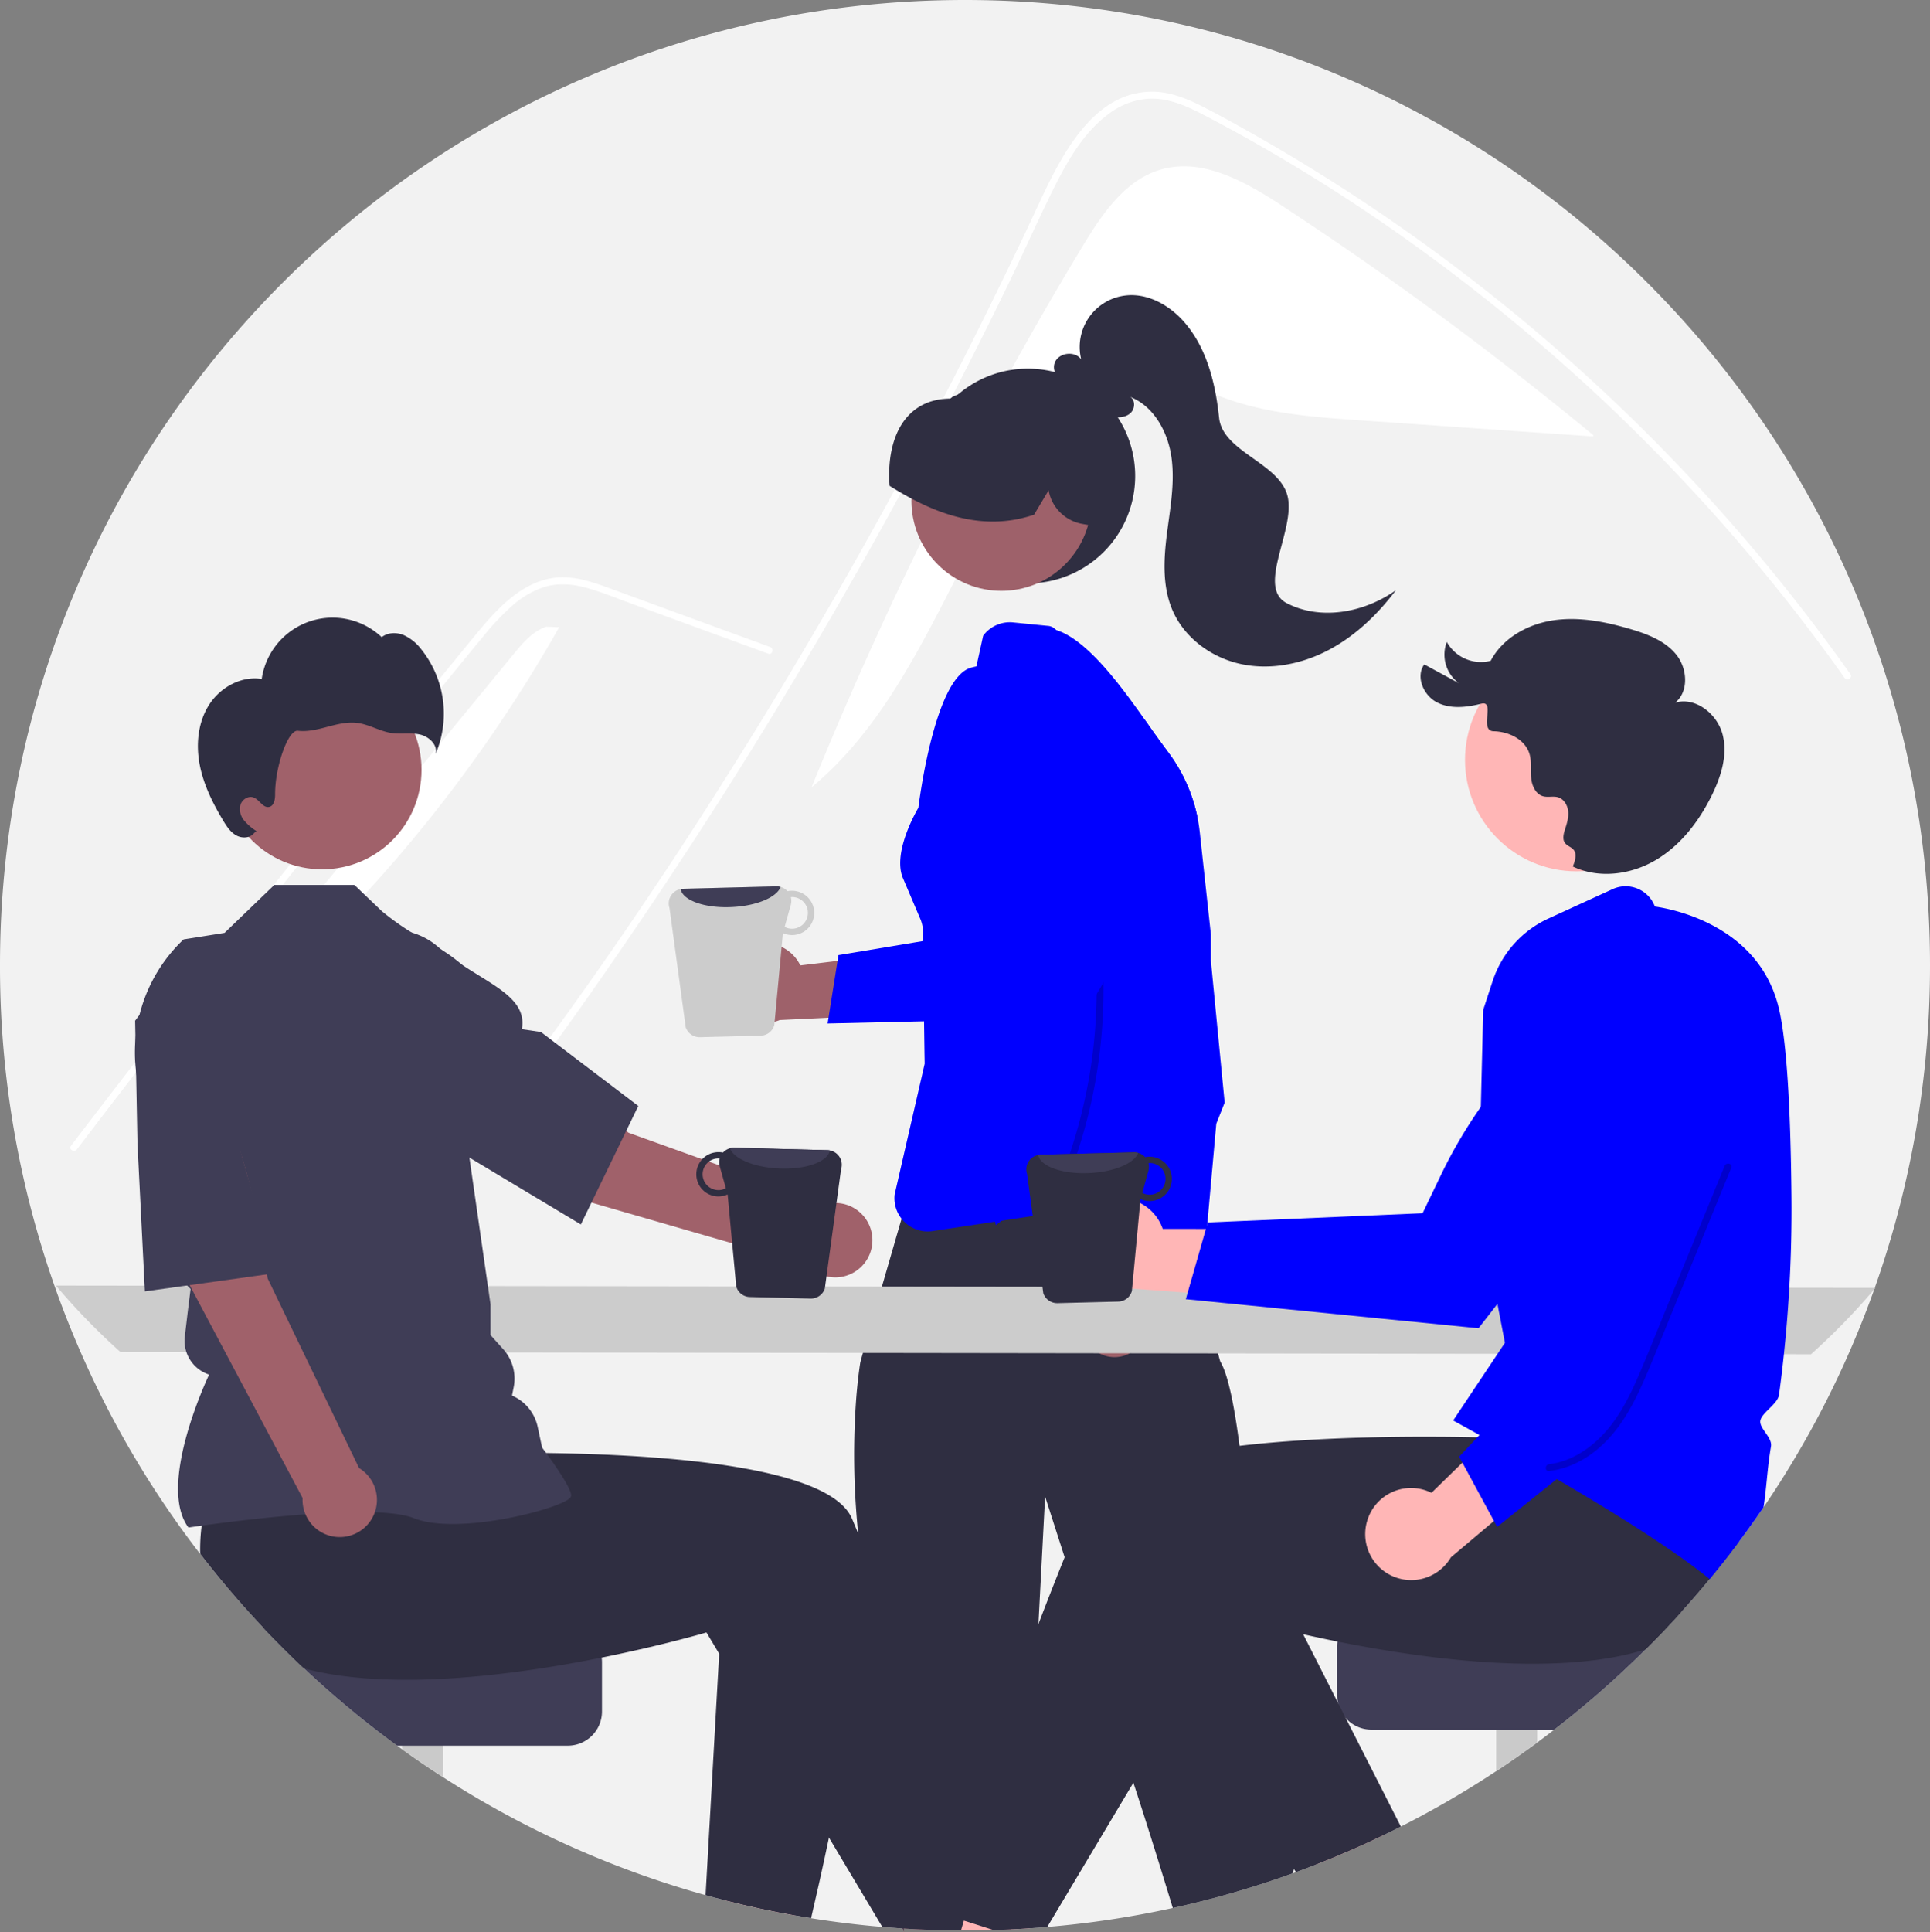 <svg xmlns="http://www.w3.org/2000/svg" width="842" height="842.8" viewBox="0 0 842 842.8" xmlns:xlink="http://www.w3.org/1999/xlink" role="img" artist="Katerina Limpitsouni" source="https://undraw.co/"><rect x="0" y="0" width="842" height="842.8" fill="#808080" stroke="none"/><path d="M1021,449.6a420.098,420.098,0,0,1-24.1,140.73c-.07.21-.14.4-.22.61v.01a419.102,419.102,0,0,1-48.3,95.08q-5.22,7.71-10.81,15.17-6.15,8.25-12.69,16.17-6.03,7.305-12.38,14.33-7.545,8.37-15.54,16.31a421.17,421.17,0,0,1-39.88,35q-3.69,2.865-7.46,5.63-8.775,6.48-17.9,12.5A417.418,417.418,0,0,1,790.15,825.3c-2.47,1.26-4.96,2.5-7.46,3.7q-14.505,7.005-29.6,12.89c-2.87,1.13-5.75,2.22-8.66,3.27-.49.19-.98.37-1.48.54a418.308,418.308,0,0,1-107.06,23.38q-3.81.345-7.63.58-4.05.285-8.11.46c-2.14.11-4.27.19-6.42.25-.44.02-.89.04-1.33.04q-4.335.135-8.7.17c-1.23.01-2.46.02-3.7.02-.58,0-1.16,0-1.74-.01q-12.585-.045-24.98-.82c-.17-.01-.34-.03-.51-.03-2.96-.2-5.91-.41-8.85-.67q-15.705-1.32-31.07-3.8-3.54-.555-7.06-1.2-15.285-2.7-30.17-6.51-4.425-1.125-8.8-2.35a418.627,418.627,0,0,1-114.54-51.46q-9.12-5.865-17.9-12.2c-.72-.5-1.43-1.02-2.14-1.54a422.135,422.135,0,0,1-40.59-33.67q-9.105-8.55-17.68-17.64A419.389,419.389,0,0,1,179,449.6c0-232.51,188.49-421,421-421S1021,217.09,1021,449.6Z" transform="translate(-179 -28.6)" fill="#f2f2f2"/><path d="M651.36,135.928c8.429-13.941,18.418-28.827,34.061-33.379,18.115-5.272,36.724,5.201,52.509,15.535a1530.116,1530.116,0,0,1,136.171,100.329l-.048.541q-50.806-3.504-101.613-7.007c-24.472-1.688-49.784-3.608-71.411-15.185-8.206-4.393-16.206-10.261-25.505-10.67-11.553-.508-21.627,7.561-29.544,15.991-46.83,49.867-60.381,126.126-112.919,169.938A1667.327,1667.327,0,0,1,651.36,135.928Z" transform="translate(-179 -28.6)" fill="#fff"/><path d="M363.505,558.892c5.179-6.539,7.295-8.071,12.403-14.67q62.39-80.692,117.283-166.835Q530.476,318.882,564.064,258.13q15.99-28.882,31.104-58.218Q606.896,177.166,618.1,154.148c2.136-4.383,4.212-8.786,6.277-13.199,4.867-10.378,9.643-20.806,14.771-31.044,5.844-11.668,12.957-23.9,23.688-31.739a32.319,32.319,0,0,1,16.837-6.479c8.736-.564,16.796,3.043,24.373,6.983,55.437,28.907,107.337,65.15,154.28,106.39A803.198,803.198,0,0,1,983.67,324.197c1.108,1.582,3.728.071,2.609-1.521q-6.605-9.34-13.471-18.479A805.459,805.459,0,0,0,842.276,167.418a810.7,810.7,0,0,0-75.659-55.548Q746.561,98.872,725.75,87.094c-6.993-3.96-14.016-7.869-21.159-11.537-7.003-3.597-14.439-6.831-22.439-6.952-27.225-.423-41.321,30.409-51.004,51.155q-4.564,9.794-9.239,19.527Q604.241,176.239,585.213,212.517q-11.743,22.398-24.001,44.535-38.147,68.933-81.09,135.076c-37.925,58.409-75.548,110.007-118.753,164.628C360.18,558.268,362.306,560.424,363.505,558.892Z" transform="translate(-179 -28.6)" fill="#fff"/><path d="M514.185,313.716,473.623,298.88l-20.139-7.366c-6.559-2.399-13.102-5.13-19.883-6.848-5.995-1.519-12.086-1.767-17.996.229a41.477,41.477,0,0,0-14.037,8.701,113.91,113.91,0,0,0-11.513,12.295c-4.385,5.269-8.705,10.594-13.044,15.901q-26.863,32.853-53.376,65.991-26.512,33.138-52.669,66.557-26.221,33.501-52.081,67.282-3.168,4.138-6.33,8.281c-1.165,1.526-3.791.022-2.61-1.526q26.051-34.121,52.465-67.962,26.479-33.922,53.324-67.557,26.845-33.634,54.052-66.976,6.778-8.307,13.579-16.595c3.824-4.661,7.606-9.372,11.8-13.71,7.7-7.963,17.319-15,28.834-15.191,6.77-.112,13.322,2.036,19.612,4.312,6.781,2.453,13.546,4.952,20.318,7.429L504.777,307.066l10.211,3.735c1.812.663,1.029,3.585-.804,2.915Z" transform="translate(-179 -28.6)" fill="#fff"/><path d="M403.096,313.864c3.993-4.86,8.31-9.949,14.282-11.923l5.576.22A632.461,632.461,0,0,1,254.498,494.745Q328.797,404.305,403.096,313.864Z" transform="translate(-179 -28.6)" fill="#fff"/><path d="M674.243,236.212A46.82,46.82,0,1,1,593.713,203.738q.112-.112.225-.225c.375-.393.749-.787,1.142-1.161a.018.018,0,0,0,.019-.019c.487-.449.974-.899,1.48-1.33a46.807,46.807,0,0,1,77.664,35.208Z" transform="translate(-179 -28.6)" fill="#2f2e41"/><circle cx="615.888" cy="247.045" r="39.26" transform="translate(-173.298 479.256) rotate(-45)" fill="#9e616a"/><path d="M643.94,209.29a44.272,44.272,0,0,0-46.23-8.96q-.345.135-.69.3c-.01,0-.01.01-.02.01-.75.31-1.51.63-2.24.98l-.45.22v.06c-.08.06-.17.13-.26.19a1.535,1.535,0,0,1-.65.36c-7.55.1-13.7,2.66-18.26,7.61-6.09,6.6-8.95,17.27-8.07,30.05l.02.39.34.22c3.22,2.01,6.27,3.78,9.21,5.33,1.74.93,3.43,1.78,5.11,2.56.2.09.4.19.6.28,17,7.85,32.55,9.27,47.49,4.3l.28-.09,6.35-10.64a18.136,18.136,0,0,0,14.6,14.63l2.64.47,3.87.68.16-.73C661.58,240.21,656.03,220.84,643.94,209.29Z" transform="translate(-179 -28.6)" fill="#2f2e41"/><path d="M740.387,291.691c-13.36-6.896,3.822-31.923.37-46.556-3.453-14.633-28.317-19.339-29.901-34.291S705.546,180.472,695.68,169.127c-6.304-7.249-15.594-12.601-25.158-11.693a22.621,22.621,0,0,0-19.825,27.932c-2.723-3.858-9.77-3.022-11.515,1.367-1.551,3.902,1.875,8.628,5.907,8.973,5.276,6.515,11.317,13.43,19.582,14.744,2.663.423,5.655.113,7.6-1.754s2.096-5.601-.211-6.996c10.387,4.126,16.476,15.356,18.018,26.426,1.541,11.07-.591,22.27-1.996,33.357s-2.01,22.751,2.337,33.048c5.136,12.165,16.962,20.884,29.868,23.68s26.65.063,38.332-6.094C770.3,305.96,780.042,296.56,788,286.022,774.292,295.756,755.327,299.403,740.387,291.691Z" transform="translate(-179 -28.6)" fill="#2f2e41"/><polygon points="409.593 428.003 382.475 613.181 530.504 602.024 486.197 419.853 409.593 428.003" fill="#ffb8b8"/><path d="M743.45,843.81a17.824,17.824,0,0,1-.5,1.89,414.801,414.801,0,0,1-52.3,15.11c-3.74-12.3-10.91-35.59-17.19-54.64-5.13-15.55-9.66-28.27-11.24-29.86-4.39-4.37,0-10.2,0-10.2l-18.75-58.29-8.52-26.48-2.92,55.63-4.24,80.58-.12,2.26s-5.84,17.49-2.92,20.41-2.92,14.59-2.92,14.59l-1.68,15.31c-2.14.11-4.27.19-6.42.25L613,870.6l-.6-.19q-4.335.135-8.7.17c-1.23.01-2.46.02-3.7.02-.58,0-1.16,0-1.74-.01q-12.585-.045-24.98-.82l-5.13-41.75-5.3-43.14s5.83-11.65,0-17.48c-3.51-3.51-1.75-8.61.22-12.11-1.22-5.41-2.89-13.73-5.14-26.05-.08-.41-.15-.83-.23-1.25q-1.065-5.865-1.91-11.5c-1-6.61-1.78-12.96-2.38-19.04a334.226,334.226,0,0,1-.84-59.27c.56-7.02,1.26-12.16,1.72-15.13.04-.28.47-1.85,1.17-4.33,1.1-3.97,2.91-10.27,4.94-17.32,1.08-3.74,2.22-7.69,3.35-11.62,1.97-6.81,3.93-13.56,5.51-19.02v-.03c1.39-4.79,2.5-8.57,3.08-10.55.28-.97.43-1.5.43-1.5s.31-.07.9-.2c1.83-.42,6.35-1.43,12.61-2.78,6.53-1.38,14.94-3.13,24.18-4.91,7.91-1.52,16.43-3.07,24.9-4.46,3.04-.49,6.08-.97,9.08-1.42,18.53-2.76,35.54-4.33,43.6-2.54a15.016,15.016,0,0,1,1.65.45,8.207,8.207,0,0,1,1.57.71c.25.15,2.67,9.59,5.76,21.89.03.12.06.25.09.37.93,3.72,1.92,7.68,2.93,11.73,1.03,4.13,2.07,8.34,3.09,12.44,3.03,12.18,5.83,23.45,7.27,28.97.55,2.14.91,3.41.99,3.55,3.38,5.63,6.14,19.43,8.38,36.74,2,15.45,3.59,33.7,4.82,51.43.61,8.77,1.13,17.42,1.57,25.54,1.49,27.32,2.09,48.65,2.09,48.65s2.23,17.78,6.66,26.17a12.757,12.757,0,0,0,2.07,2.97c2.95,2.95,3.29,5.51,2.9,7.33a6.057,6.057,0,0,1-1.04,2.38,3.943,3.943,0,0,1-.39.49,11.349,11.349,0,0,0,2.92,10.2C744.2,837.23,743.97,841.31,743.45,843.81Z" transform="translate(-179 -28.6)" fill="#2f2e41"/><path d="M694.96,397.21q-.255-1.89-.54-3.81c-.11-.82-.24-1.64-.36-2.45-1.27-8.18,4.02-15.18-2.83-20.84a14.54,14.54,0,0,1-3.83-4.78l-1.57-3.16-2.89-5.86-6.32-12.74-1.09-2.19a14.04,14.04,0,0,0-1.06-1.79,14.447,14.447,0,0,0-4.51-4.22l-15.7-9.36a14.488,14.488,0,0,1-5.62-6.09l-.39-.8c-1.73-3.55-4.83-12.04-8.5-15.73l-.01-.01a5.38,5.38,0,0,0-3.08-1.75L621.03,300.08a14.494,14.494,0,0,0-13.11,5.79l-.43,1.95-2.51,11.43-.14.03c-.74.17-1.48.34-2.21.55-16.21,4.43-22.97,61.1-22.97,61.1s-11.35,18.73-6.89,30.32l7.96,18.69a2.253,2.253,0,0,1,.14.44,14.39,14.39,0,0,1,.74,6.35l.01.73.02,1.61.06,4.13.19,13.7.24,17.15.21,14.61.07,3.89L569.3,549.6a14.351,14.351,0,0,0,3.03,10.57l.01.01a13.429,13.429,0,0,0,.92,1.06l.01.01c.31.32.63.61.96.9a14.382,14.382,0,0,0,11.66,3.39l1.75-.27h.01l25.4-3.81h.02l2.94-.44h.02l28.43-4.27h.02l4.87-.74c.39-.05.77-.1,1.16-.13l26.03-1.79a14.668,14.668,0,0,0,1.78-.23h.01a14.54,14.54,0,0,0,10.47-8.37,12.885,12.885,0,0,0,.89-2.67,15.044,15.044,0,0,0,.37-3.03l.29-24.52.99-79.24a14.264,14.264,0,0,1,2.18-7.47C697.13,422.8,696.72,410.46,694.96,397.21Z" transform="translate(-179 -28.6)" fill="#0000FF"/><path d="M651.317,608.843a14.049,14.049,0,0,1,13.786-16.553l16.24-47.209,15.834,20.551-17.849,41.68a14.125,14.125,0,0,1-28.011,1.531Z" transform="translate(-179 -28.6)" fill="#9e616a"/><path d="M713.28,509.52l-3.65,9.2-5.1,56.91a16.048,16.048,0,0,0-4.49,1.89,15.759,15.759,0,0,0-6.65,18.42l1.5,4.5-11.15-3.43-18.33-5.63L643.8,584.74,647.46,572.87a17.617,17.617,0,0,0-2.98-16.12,17.439,17.439,0,0,0-1.41-1.59l1.37-10.25.81-6.09-9.89,7.51-19.34,14.69h-.01l-2.56,1.95s-.14-.52-.4-1.51c-.49-1.91-1.41-5.57-2.59-10.67a648.089,648.089,0,0,1-12.89-77.09c-.6-5.84-1.12-11.82-1.54-17.89-.43-6.25-.75-12.59-.92-18.97-1.44-51.93,6.54-106.37,39.89-134.21a15.911,15.911,0,0,1,4.75.76c13.5,4.15,28.31,24.43,38.55,38.94,2.42,3.43,4.58,6.53,6.41,9.02l4.43,6.03a70.566,70.566,0,0,1,12.27,27.71q.645,3.18,1.01,6.44l4.84,44.52v11.47Z" transform="translate(-179 -28.6)" fill="#0000FF"/><path d="M203.39,589.327a289.005,289.005,0,0,0,28.12,28.95l737.58,1a289.004,289.004,0,0,0,28.12-28.95Z" transform="translate(-179 -28.6)" fill="#ccc"/><path d="M603.7,870.58c-1.23.01-2.46.02-3.7.02-.58,0-1.16,0-1.74-.01q-12.585-.045-24.98-.82l.2,1.63-.71-1.66-15.85-36.9,11.23-4.82,20.6-8.85L595,840.66l5.98,20.58,1.78,6.1Z" transform="translate(-179 -28.6)" fill="#ffb6b6"/><path d="M530.27,827.74l-4.48,36.33q-15.285-2.7-30.17-6.51V827.75Z" transform="translate(-179 -28.6)" fill="#ffb6b6"/><path d="M372.28,760.78v42.97q-9.12-5.865-17.9-12.2V760.78Z" transform="translate(-179 -28.6)" fill="#cacaca"/><path d="M441.63,753.62v21.47a14.924,14.924,0,0,1-14.91,14.92H352.24a422.135,422.135,0,0,1-40.59-33.67q-9.105-8.55-17.68-17.64H426.72a14.93,14.93,0,0,1,14.91,14.92Z" transform="translate(-179 -28.6)" fill="#3f3d56"/><path d="M616.18,869.59l-2.45.78L613,870.6l-.6-.19q-4.335.135-8.7.17c-1.23.01-2.46.02-3.7.02-.58,0-1.16,0-1.74-.01q-12.585-.045-24.98-.82l.2,1.63-.71-1.66c-2.96-.2-5.91-.41-8.85-.67L540.65,830.1l-47.89-80.19-5.55-9.29s-18.93,5.6-45.72,10.97c-20.19,4.06-44.84,7.97-69.21,9.25-6.01.32-12,.48-17.9.43-15.25-.1-29.9-1.53-42.73-4.93q-9.105-8.55-17.68-17.64a421.224,421.224,0,0,1-27.62-32.33,78.015,78.015,0,0,1,.63-12.34c.09-.68.18-1.37.29-2.07L270,645.6l20.28-2.68,30.86-4.08,33.43-4.42,3.68,28.82s26.03-1.32,59.01-.88c52.97.72,123.85,6,133.45,28.66.9,2.13,1.8,4.28,2.7,6.43,18.64,44.65,35.76,92.22,47.39,126.02,2.22,6.44,4.23,12.37,6.02,17.69C612.73,858.73,616.18,869.59,616.18,869.59Z" transform="translate(-179 -28.6)" fill="#2f2e41"/><path d="M559.48,716.57q-.735,6.36-1.55,12.67c-4.8,37.21-11.41,72.75-17.28,100.86-2.87,13.72-5.57,25.66-7.8,35.17q-3.54-.555-7.06-1.2-15.285-2.7-30.17-6.51-4.425-1.125-8.8-2.35l5.94-105.3,1.96-34.83,61.07,1.41Z" transform="translate(-179 -28.6)" fill="#2f2e41"/><path d="M657.675,553.699A19.952,19.952,0,0,1,686.261,564.6l70.903.084-20.32,30.735-64.215-4.792a20.06,20.06,0,0,1-14.953-36.928Z" transform="translate(-179 -28.6)" fill="#ffb6b6"/><path d="M696.331,595.264,824.028,607.95l.337-.431c.644-.823,64.566-82.646,75.305-102.124a58.891,58.891,0,0,0,6.82-38.571l-.073-.324-.254-.215a29.885,29.885,0,0,0-37.369-.819,211.683,211.683,0,0,0-61.088,75.483l-8.08,16.821-93.71,4.02Z" transform="translate(-179 -28.6)" fill="#0000FF"/><path d="M647.08,825.84l-18.82,43.82q-4.05.285-8.11.46c-2.14.11-4.27.19-6.42.25L613,870.6l-.6-.19q-4.335.135-8.7.17c-1.23.01-2.46.02-3.7.02-.58,0-1.16,0-1.74-.01l1.25-4.28,1.47-5.07,5.84-20.08,8.43-28.99,12.54,5.38Z" transform="translate(-179 -28.6)" fill="#ffb6b6"/><path d="M782.69,829q-14.505,7.005-29.6,12.89l-9.84-16.55,31.72-13.93Z" transform="translate(-179 -28.6)" fill="#ffb6b6"/><path d="M849.62,753.78v34.86q-8.775,6.48-17.9,12.5V753.78Z" transform="translate(-179 -28.6)" fill="#cacaca"/><path d="M912.5,731.7q-7.545,8.37-15.54,16.31a421.17,421.17,0,0,1-39.88,35h-79.8a14.879,14.879,0,0,1-11.19-5.07l-.01-.03a14.727,14.727,0,0,1-3.36-6.6l-.01-.02a15.302,15.302,0,0,1-.34-3.2V746.62a14.93,14.93,0,0,1,14.91-14.92Z" transform="translate(-179 -28.6)" fill="#3f3d56"/><path d="M945.38,647.9l-8.65,37.06a77.902,77.902,0,0,1,.84,16.24q-6.15,8.25-12.69,16.17-6.03,7.305-12.38,14.33-7.545,8.37-15.54,16.31c-13.88,4.36-30.24,6.14-47.34,6.26-5.9.05-11.89-.11-17.9-.43-24.37-1.28-49.02-5.19-69.21-9.25-5.34-1.06-10.36-2.14-14.98-3.19-8.75-1.97-16.07-3.81-21.37-5.21-5.97-1.56-9.37-2.57-9.37-2.57l-22.71,38.03-20.62,34.52-37.57,62.91q-3.81.345-7.63.58-4.05.285-8.11.46c-2.14.11-4.27.19-6.42.25L613,870.6l-.6-.19-9.64-3.07-3.25-1.03-11.69-3.72s2.61-8.22,7.18-21.93c1.68-5.03,3.62-10.81,5.8-17.19,7.87-23.06,18.78-54.03,31.23-86.5,3.69-9.64,7.51-19.42,11.44-29.15,3.22-7.99,6.5-15.95,9.82-23.8,5.77-13.61,33.65-20.95,66.48-24.8,1.67-.19,3.35-.38,5.04-.56,16.73-1.76,34.48-2.67,51.08-3.09,8.31-.21,16.33-.29,23.79-.3q3.615,0,7.03.02h.01c6.15.03,11.81.12,16.79.22.97.02,1.91.05,2.83.07h.01c.62.01,1.23.03,1.83.04,10.89.28,17.57.62,17.57.62l2.59-20.32.53-4.1.5-3.9v-.01l.06-.49.41-.01,7.2-.14,60.52-1.18,33.06-.65Z" transform="translate(-179 -28.6)" fill="#2f2e41"/><path d="M790.15,825.3c-2.47,1.26-4.96,2.5-7.46,3.7q-14.505,7.005-29.6,12.89c-2.87,1.13-5.75,2.22-8.66,3.27-.32-.45-.65-.9-.98-1.35-13.88-19.05-31.52-44.19-49.37-72.16-7.47-11.7-14.98-23.9-22.27-36.36l52.78-24.64,5.92-2.76,17.02,33.51,15.18,29.89,3.38,6.65Z" transform="translate(-179 -28.6)" fill="#2f2e41"/><circle cx="687.762" cy="331.426" r="48.625" fill="#ffb6b6"/><path d="M865.153,406.54c11.369,5.455,25.362,3.607,36.216-2.811s18.842-16.884,24.424-28.191c4.088-8.281,7.058-17.764,4.691-26.69s-11.812-16.406-20.66-13.762c6.062-4.881,5.355-14.947.457-20.995s-12.627-8.956-20.095-11.148c-10.838-3.181-22.226-5.426-33.404-3.799s-22.182,7.679-27.442,17.675a17.039,17.039,0,0,1-19.144-8.221,15.437,15.437,0,0,0,5.307,18.009l-15.138-8.213c-3.859,5.349-.352,13.508,5.506,16.538s12.94,2.222,19.334.603-1.15,11.884,5.445,12.014,13.728,3.581,15.616,9.901c.989,3.31.413,6.865.704,10.307s1.941,7.261,5.277,8.158c2.108.567,4.414-.184,6.504.445,2.591.78,4.171,3.552,4.399,6.248s-.618,5.355-1.452,7.929c-3.3,10.172,7.29,4.47,3.99,14.642Z" transform="translate(-179 -28.6)" fill="#2f2e41"/><path d="M960.56,550.17c-.4-40.16-2.22-67.53-5.4-81.36-8.54-37.18-47.99-43.96-54.17-44.8a13.645,13.645,0,0,0-18.45-7.61l-28.03,12.84a45.664,45.664,0,0,0-24.27,27.1l-4.16,12.7-2.09,85.23,6.9,35.85.01.02,4.65,24.15-3.2,4.8-18.27,27.4-.31.48-.01.01-.8,1.19c1.11.61,2.21,1.21,3.29,1.81q4.2,2.31,8.19,4.53c.64.36,1.27.71,1.9,1.07h.01c.4.22.8.44,1.19.66Q842.51,664.61,854.79,671.75c1.14.66,2.27,1.32,3.38,1.97,37.8,22.11,56.96,35.65,66.71,43.65q6.54-7.92,12.69-16.17,5.58-7.455,10.81-15.17c.61-4.02,1.02-8.04,1.42-11.98.48-4.74.98-9.65,1.82-14.48.37-2.14-1.05-4.17-2.42-6.13-1.27-1.83-2.47-3.55-2.22-5.17.26-1.67,2.1-3.49,3.89-5.26,1.95-1.94,3.97-3.94,4.26-6.05q1.2-8.82,2.13-17.7,1.53-14.445,2.35-28.98Q960.765,570.21,960.56,550.17Z" transform="translate(-179 -28.6)" fill="#0000FF"/><path d="M775.462,691.93a19.952,19.952,0,0,1,28.05-12.213L854.227,630.166l6.987,36.176-49.231,41.508a20.06,20.06,0,0,1-36.522-15.92Z" transform="translate(-179 -28.6)" fill="#ffb6b6"/><path d="M832.163,694.578l100.109-80.286-.061-.543c-.116-1.039-11.699-104.222-17.654-125.652a58.89,58.89,0,0,0-22.116-32.328l-.279-.18-.332.024a29.885,29.885,0,0,0-27.271,25.561,211.683,211.683,0,0,0,9.171,96.671l5.997,17.671-64.138,68.441Z" transform="translate(-179 -28.6)" fill="#0000FF"/><circle cx="140.514" cy="335.79" r="43.388" fill="#a0616a"/><path d="M261.221,694.864l-.237-.332c-12.639-17.695,6.37-60.216,9.237-66.38h0a15.475,15.475,0,0,1-10.592-16.527l1.236-10.506,1.288-10.305-9.229-9.229-.026-.23-5.311-46.474-7.723-30.868A67.768,67.768,0,0,1,259.099,438.337l17.851-2.834L298.644,414.6h34.984l11.995,11.461c23.583,19.331,29.182,10.933,55.775,47.324l-19.041,50.165L393,597.537l.006,13.39,5.543,6.16a19.17,19.17,0,0,1,4.547,16.582l-.729,3.645h0a19.17,19.17,0,0,1,11.193,13.603l1.947,9.085c1.666,2.198,12.66,16.857,12.66,20.865,0,.602-.444,1.183-1.397,1.828-7.492,5.073-48.904,15.417-67.233,8.082-19.523-7.806-97.132,3.904-97.914,4.024Z" transform="translate(-179 -28.6)" fill="#3f3d56"/><path d="M239.178,518.859l36.076-7.062c13.342,19.925,20.505,74.407,20.505,74.407l39.886,82.719a16.23,16.23,0,1,1-24.636,13.049l-52.022-98.007Z" transform="translate(-179 -28.6)" fill="#a0616a"/><path d="M238.976,527.419l-1.026-53.62,16.977-22.713a29.845,29.845,0,0,1,29.379-11.371h0A29.775,29.775,0,0,1,308.125,472.659c-2.882,22.705-9.424,51.118-24.225,57.547l-.15.065,15.34,53.649-56.888,7.947Z" transform="translate(-179 -28.6)" fill="#3f3d56"/><path d="M453.239,522.681s-43.295-33.841-66.776-38.702l-20.783,30.323,56.207,34.445,109.431,31.641a16.231,16.231,0,1,0,8.347-26.661Z" transform="translate(-179 -28.6)" fill="#a0616a"/><path d="M377.069,529.481l-45.119-28.99-9.421-26.746a29.845,29.845,0,0,1,6.904-30.737h0a29.775,29.775,0,0,1,40.626-1.453c17.26,15.03,39.503,20.068,36.606,35.943l8.31,1.214,42.493,32.272-25.059,51.686Z" transform="translate(-179 -28.6)" fill="#3f3d56"/><path d="M270.3,335.881c4.872-7.537,14.015-12.561,22.878-11.149a31.242,31.242,0,0,1,52.347-18.222c2.61-2.076,6.403-2.186,9.5-.951a20.032,20.032,0,0,1,7.718,6.195,44.957,44.957,0,0,1,6.291,45.736c1.083-3.938-2.863-7.642-6.851-8.526-3.987-.884-8.169-.048-12.213-.623-5.182-.737-9.841-3.744-15.031-4.42-4.362-.569-8.749.55-13.003,1.671-4.254,1.121-8.629,2.264-12.998,1.745-4.369-.519-9.996,16.037-9.92,27.698.014,2.21-.441,5.047-2.6,5.516-2.659.577-4.201-3.093-6.732-4.093-2.255-.891-4.959.76-5.744,3.055a7.635,7.635,0,0,0,1.458,6.837,22.562,22.562,0,0,0,5.47,4.745l-1.043.867c-1.734,2.291-5.331,2.39-7.831.973-2.499-1.417-4.142-3.939-5.622-6.402-4.624-7.691-8.681-15.887-10.313-24.712S265.428,343.419,270.3,335.881Z" transform="translate(-179 -28.6)" fill="#2f2e41"/><path d="M651.335,408.797a220.462,220.462,0,0,1,6.042,56.014,223.7,223.7,0,0,1-8.207,55.75A217.798,217.798,0,0,1,638.363,550.579c-.78,1.748,1.805,3.276,2.59,1.514a223.545,223.545,0,0,0,16.453-54.936,227.007,227.007,0,0,0,2.079-57.335,222.954,222.954,0,0,0-5.257-31.822c-.452-1.876-3.346-1.082-2.893.798Z" transform="translate(-179 -28.6)" opacity="0.2"/><path d="M931.428,537.102,906.35,598.32c-4.036,9.852-7.952,19.765-12.153,29.549-3.782,8.809-8.095,17.657-14.46,24.919-6.425,7.33-15.068,13.28-24.941,14.443-1.894.223-1.917,3.226,0,3,9.019-1.062,17.103-5.546,23.631-11.747,7.06-6.705,12.035-15.246,16.096-24.012,4.527-9.769,8.376-19.871,12.457-29.832l12.822-31.299,14.519-35.442c.731-1.785-2.17-2.563-2.893-.798Z" transform="translate(-179 -28.6)" opacity="0.2"/><path d="M634.16,592.668a6.416,6.416,0,0,0,6.183,4.331l26.492-.682a6.329,6.329,0,0,0,5.981-4.657l3.749-40.087a9.794,9.794,0,0,0,4.238.871,9.661,9.661,0,1,0-.485-19.317,8.184,8.184,0,0,0-1.736.181,6.548,6.548,0,0,0-4.874-2.103l-40.751,1.052a5.852,5.852,0,0,0-1.005.125,6.365,6.365,0,0,0-4.873,8.265Zm43.173-43.817,2.668-9.553a6.506,6.506,0,0,0,.02-3.375c.129-0.0.244-.062.373-.062a6.91,6.91,0,0,1,.324,13.817A6.505,6.505,0,0,1,677.333,548.851Z" transform="translate(-179 -28.6)" fill="#2f2e41"/><path d="M631.952,532.382c.868,4.964,10.629,8.454,22.366,7.847,10.793-.497,19.617-4.287,21.234-8.779a6.025,6.025,0,0,0-1.844-.246l-40.751,1.052A5.852,5.852,0,0,0,631.952,532.382Z" transform="translate(-179 -28.6)" fill="#3f3d56"/><path d="M545.922,538.646a6.365,6.365,0,0,0-4.873-8.265,5.852,5.852,0,0,0-1.005-.125l-40.751-1.052a6.548,6.548,0,0,0-4.874,2.103,8.184,8.184,0,0,0-1.736-.181,9.661,9.661,0,0,0-.485,19.317,9.794,9.794,0,0,0,4.238-.871l3.749,40.087a6.329,6.329,0,0,0,5.981,4.657l26.492.682a6.416,6.416,0,0,0,6.183-4.331ZM492.282,547.679a6.91,6.91,0,0,1,.324-13.817c.129 0.0.244.062.373.062a6.506,6.506,0,0,0,.02,3.375l2.668,9.553A6.505,6.505,0,0,1,492.282,547.679Z" transform="translate(-179 -28.6)" fill="#2f2e41"/><path d="M541.048,530.382c-.868,4.964-10.629,8.454-22.366,7.847-10.793-.497-19.617-4.287-21.234-8.779a6.025,6.025,0,0,1,1.844-.246l40.751,1.052A5.852,5.852,0,0,1,541.048,530.382Z" transform="translate(-179 -28.6)" fill="#3f3d56"/><path d="M502.429,443.301a17.294,17.294,0,0,1,25.742,6.374l61.014-7.381-14.253,28.58-55.755,2.628a17.388,17.388,0,0,1-16.748-30.201Z" transform="translate(-179 -28.6)" fill="#9e616a"/><path d="M701.41,385.09c-1.8,3.53-3.99,7.64-6.45,12.12-8.64,15.79-20.51,36.17-29.65,51.68-7.81,13.23-13.64,22.93-13.8,23.2l-.25.4-53.69,1.21-11.52.26-3.92.09-42.07.95.4-2.5,3.93-24.78.4-2.53,36.85-6.12,13.47-2.23,29.88-4.96,5.19-15.32a183.457,183.457,0,0,1,44.62-71.37c.59-.57,1.19-1.11,1.82-1.62.55-.44,1.11-.86,1.68-1.24,2.42,3.43,4.58,6.53,6.41,9.02l4.43,6.03A70.566,70.566,0,0,1,701.41,385.09Z" transform="translate(-179 -28.6)" fill="#0000FF"/><path d="M478.16,476.668a6.416,6.416,0,0,0,6.183,4.331l26.492-.682a6.329,6.329,0,0,0,5.981-4.657l3.749-40.087a9.794,9.794,0,0,0,4.238.871,9.661,9.661,0,0,0-.485-19.317,8.184,8.184,0,0,0-1.736.181,6.548,6.548,0,0,0-4.874-2.103l-40.751,1.052a5.852,5.852,0,0,0-1.005.125,6.365,6.365,0,0,0-4.873,8.265Zm43.173-43.817,2.668-9.553a6.506,6.506,0,0,0,.02-3.375c.129-0.0.244-.062.373-.062a6.91,6.91,0,0,1,.324,13.817A6.505,6.505,0,0,1,521.333,432.851Z" transform="translate(-179 -28.6)" fill="#ccc"/><path d="M475.952,416.382c.868,4.964,10.629,8.454,22.366,7.847,10.793-.497,19.617-4.287,21.234-8.779a6.025,6.025,0,0,0-1.844-.246l-40.751,1.052A5.852,5.852,0,0,0,475.952,416.382Z" transform="translate(-179 -28.6)" fill="#3f3d56"/></svg>